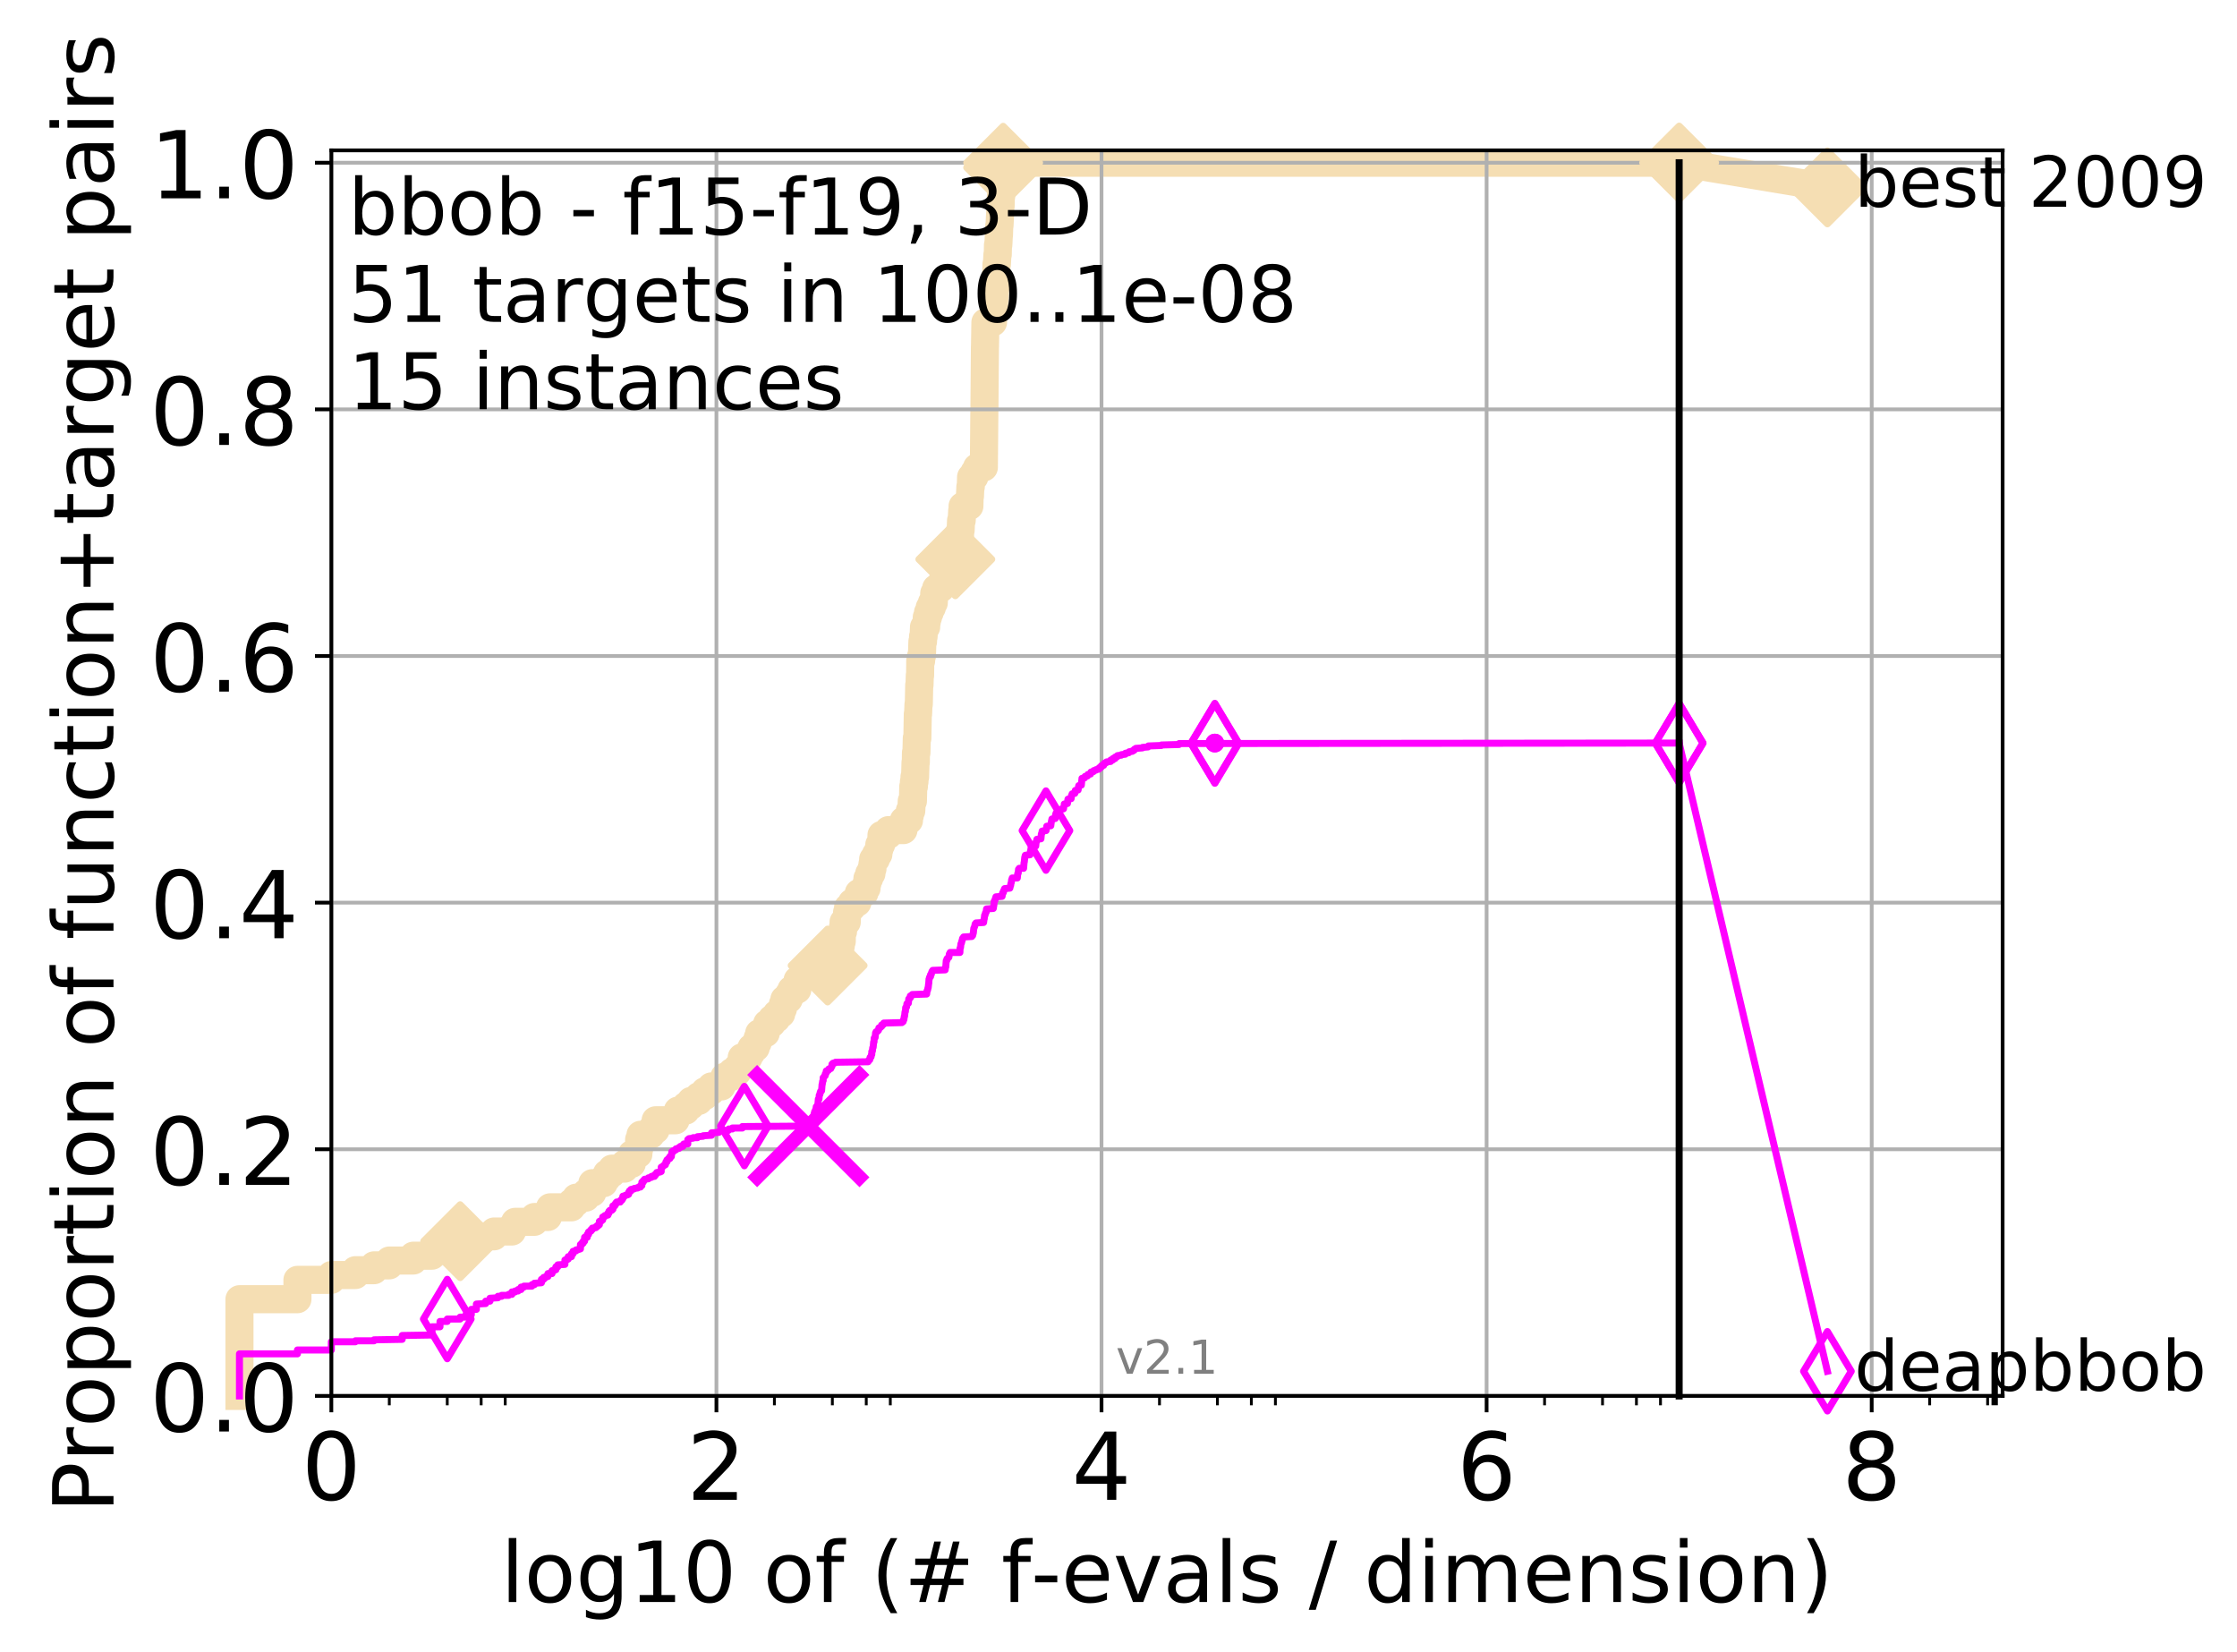 <?xml version="1.0" encoding="utf-8" standalone="no"?>
<!DOCTYPE svg PUBLIC "-//W3C//DTD SVG 1.1//EN"
  "http://www.w3.org/Graphics/SVG/1.1/DTD/svg11.dtd">
<!-- Created with matplotlib (http://matplotlib.org/) -->
<svg height="353pt" version="1.1" viewBox="0 0 478 353" width="478pt" xmlns="http://www.w3.org/2000/svg" xmlns:xlink="http://www.w3.org/1999/xlink">
 <defs>
  <style type="text/css">
*{stroke-linecap:butt;stroke-linejoin:round;}
  </style>
 </defs>
 <g id="figure_1">
  <g id="patch_1">
   <path d="M 0 353.222 
L 478.829 353.222 
L 478.829 0 
L 0 0 
z
" style="fill:#ffffff;"/>
  </g>
  <g id="axes_1">
   <g id="patch_2">
    <path d="M 70.8 298.245 
L 427.92 298.245 
L 427.92 32.133 
L 70.8 32.133 
z
" style="fill:#ffffff;"/>
   </g>
   <g id="line2d_1">
    <path d="M 51.17 298.245 
L 51.17 277.58 
L 63.555 277.58 
L 63.555 273.448 
L 70.8 273.448 
L 70.8 272.414 
L 75.94 272.414 
L 75.94 271.381 
L 79.927 271.381 
L 79.927 270.348 
L 83.185 270.348 
L 83.185 269.315 
L 88.326 269.315 
L 88.326 268.281 
L 92.313 268.281 
L 92.313 267.248 
L 95.57 267.248 
L 95.57 266.215 
L 97.001 266.215 
L 97.001 265.182 
L 98.325 265.182 
L 98.325 264.148 
L 105.57 264.148 
L 105.57 263.115 
L 109.386 263.115 
L 109.386 262.082 
L 110.06 262.082 
L 110.06 261.049 
L 114.179 261.049 
L 114.179 260.015 
L 117.083 260.015 
L 117.083 258.982 
L 117.524 258.982 
L 117.524 257.949 
L 122.112 257.949 
L 122.112 256.916 
L 123.095 256.916 
L 123.095 255.882 
L 125.2 255.882 
L 125.2 254.849 
L 126.565 254.849 
L 126.565 252.783 
L 129.016 252.783 
L 129.016 251.749 
L 129.69 251.749 
L 129.69 250.716 
L 130.761 250.716 
L 130.761 249.683 
L 133.456 249.683 
L 133.456 248.65 
L 134.995 248.65 
L 134.995 246.583 
L 136.413 246.583 
L 136.413 245.55 
L 136.564 245.55 
L 136.564 243.483 
L 136.862 243.483 
L 136.862 242.45 
L 139.081 242.45 
L 139.081 241.417 
L 140.095 241.417 
L 140.095 239.35 
L 144.351 239.35 
L 144.351 238.317 
L 144.83 238.317 
L 144.83 237.284 
L 146.542 237.284 
L 146.542 236.251 
L 147.625 236.251 
L 147.625 235.217 
L 149.321 235.217 
L 149.321 234.184 
L 150.597 234.184 
L 150.597 233.151 
L 151.98 233.151 
L 151.98 232.118 
L 154.183 232.118 
L 154.183 231.085 
L 154.789 231.085 
L 154.789 230.051 
L 156.393 230.051 
L 156.393 229.018 
L 157.589 229.018 
L 157.589 227.985 
L 158.315 227.985 
L 158.315 226.952 
L 158.492 226.952 
L 158.492 225.918 
L 159.97 225.918 
L 159.97 224.885 
L 160.567 224.885 
L 160.567 223.852 
L 161.484 223.852 
L 161.484 222.819 
L 161.889 222.819 
L 161.889 221.785 
L 162.213 221.785 
L 162.213 220.752 
L 163.621 220.752 
L 163.621 219.719 
L 163.916 219.719 
L 163.916 218.686 
L 164.927 218.686 
L 164.927 217.652 
L 165.941 217.652 
L 165.941 216.619 
L 166.929 216.619 
L 166.929 215.586 
L 167.282 215.586 
L 167.282 214.553 
L 167.602 214.553 
L 167.602 213.519 
L 168.529 213.519 
L 168.529 212.486 
L 169.097 212.486 
L 169.097 211.453 
L 170.364 211.453 
L 170.432 209.386 
L 171.334 209.386 
L 171.334 208.353 
L 173.398 208.353 
L 173.398 207.32 
L 175.161 207.32 
L 175.161 206.287 
L 176.845 206.287 
L 176.845 205.253 
L 178.297 205.253 
L 178.297 204.22 
L 179.023 204.22 
L 179.023 203.187 
L 179.135 203.187 
L 179.135 202.154 
L 179.654 202.154 
L 179.654 201.12 
L 179.868 201.12 
L 179.894 199.054 
L 180.132 199.054 
L 180.132 198.021 
L 180.25 198.021 
L 180.25 196.987 
L 180.939 196.987 
L 181.002 194.921 
L 181.213 194.921 
L 181.213 193.888 
L 182.021 193.888 
L 182.021 192.854 
L 183.196 192.854 
L 183.196 191.821 
L 183.503 191.821 
L 183.503 190.788 
L 184.71 190.788 
L 184.71 189.755 
L 185.17 189.755 
L 185.17 188.722 
L 185.348 188.722 
L 185.348 187.688 
L 185.725 187.688 
L 185.725 186.655 
L 186.208 186.655 
L 186.208 185.622 
L 186.43 185.622 
L 186.43 184.589 
L 186.577 184.589 
L 186.577 183.555 
L 187.17 183.555 
L 187.17 182.522 
L 187.693 182.522 
L 187.693 181.489 
L 187.889 181.489 
L 187.889 180.456 
L 188.284 180.456 
L 188.359 178.389 
L 189.842 178.389 
L 189.842 177.356 
L 193.047 177.356 
L 193.104 175.289 
L 194.229 175.289 
L 194.229 174.256 
L 194.406 174.256 
L 194.406 173.223 
L 194.722 173.223 
L 194.82 171.156 
L 195.072 171.156 
L 195.146 168.057 
L 195.281 168.057 
L 195.281 167.023 
L 195.404 167.023 
L 195.404 165.99 
L 195.537 165.99 
L 195.626 162.89 
L 195.692 162.89 
L 195.719 160.824 
L 195.823 160.824 
L 195.899 157.724 
L 196.018 157.724 
L 196.115 152.558 
L 196.179 152.558 
L 196.259 150.491 
L 196.328 150.491 
L 196.418 146.359 
L 196.481 146.359 
L 196.544 144.292 
L 196.606 144.292 
L 196.638 141.192 
L 196.824 141.192 
L 196.824 140.159 
L 196.993 140.159 
L 197.1 137.059 
L 197.231 137.059 
L 197.231 136.026 
L 197.352 136.026 
L 197.437 133.96 
L 197.908 133.96 
L 197.908 132.926 
L 198.029 132.926 
L 198.029 131.893 
L 198.292 131.893 
L 198.292 130.86 
L 198.653 130.86 
L 198.653 129.827 
L 199.112 129.827 
L 199.112 128.793 
L 199.533 128.793 
L 199.631 126.727 
L 200.027 126.727 
L 200.027 125.694 
L 201.06 125.694 
L 201.06 124.66 
L 202.394 124.66 
L 202.394 123.627 
L 203.706 123.627 
L 203.706 122.594 
L 203.863 122.594 
L 203.863 121.561 
L 204.029 121.561 
L 204.132 119.494 
L 204.163 119.494 
L 204.163 118.461 
L 204.38 118.461 
L 204.38 117.428 
L 204.691 117.428 
L 204.691 116.394 
L 204.833 116.394 
L 204.833 115.361 
L 204.994 115.361 
L 204.994 114.328 
L 205.147 114.328 
L 205.147 113.295 
L 205.269 113.295 
L 205.355 111.228 
L 205.496 111.228 
L 205.597 109.162 
L 205.685 109.162 
L 205.685 108.128 
L 207.139 108.128 
L 207.188 106.062 
L 207.257 106.062 
L 207.349 103.995 
L 207.443 103.995 
L 207.497 101.929 
L 208.2 101.929 
L 208.2 100.896 
L 208.755 100.896 
L 208.755 99.863 
L 210.23 99.863 
L 210.339 87.464 
L 210.351 87.464 
L 210.46 74.031 
L 210.472 74.031 
L 210.558 68.865 
L 212.187 68.865 
L 212.289 66.799 
L 212.373 66.799 
L 212.481 63.699 
L 212.545 63.699 
L 212.63 61.632 
L 212.688 61.632 
L 212.797 58.533 
L 212.875 58.533 
L 212.925 56.466 
L 213.021 56.466 
L 213.125 54.4 
L 213.204 54.4 
L 213.245 52.333 
L 213.325 52.333 
L 213.431 50.267 
L 213.461 50.267 
L 213.522 48.2 
L 213.577 48.2 
L 213.679 46.134 
L 213.691 46.134 
L 213.761 44.067 
L 213.811 44.067 
L 213.861 42.001 
L 213.928 42.001 
L 214.031 38.901 
L 214.111 38.901 
L 214.216 36.835 
L 214.257 36.835 
L 214.352 34.768 
L 358.8 34.768 
L 358.8 34.768 
" style="fill:none;stroke:#f5deb3;stroke-linecap:square;stroke-width:6;"/>
   </g>
   <g id="line2d_2"/>
   <g id="line2d_3">
    <path d="M 358.8 34.768 
L 390.48 40.038 
" style="fill:none;stroke:#f5deb3;stroke-linecap:square;stroke-width:6;"/>
    <defs>
     <path d="M -0 7.778 
L 7.778 0 
L 0 -7.778 
L -7.778 -0 
z
" id="mbf06a5e543" style="stroke:#f5deb3;stroke-linejoin:miter;stroke-width:1.5;"/>
    </defs>
    <g>
     <use style="fill:#f5deb3;stroke:#f5deb3;stroke-linejoin:miter;stroke-width:1.5;" x="358.8" xlink:href="#mbf06a5e543" y="34.768"/>
     <use style="fill:#f5deb3;stroke:#f5deb3;stroke-linejoin:miter;stroke-width:1.5;" x="390.48" xlink:href="#mbf06a5e543" y="40.038"/>
    </g>
   </g>
   <g id="matplotlib.axis_1">
    <g id="xtick_1">
     <g id="line2d_4">
      <path clip-path="url(#p1b7bbd18d3)" d="M 70.8 298.245 
L 70.8 32.133 
" style="fill:none;stroke:#b0b0b0;stroke-linecap:square;stroke-width:0.8;"/>
     </g>
     <g id="line2d_5">
      <defs>
       <path d="M 0 0 
L 0 3.5 
" id="m2f481909c4" style="stroke:#000000;stroke-width:0.8;"/>
      </defs>
      <g>
       <use style="stroke:#000000;stroke-width:0.8;" x="70.8" xlink:href="#m2f481909c4" y="298.245"/>
      </g>
     </g>
     <g id="text_1">
      <!-- 0 -->
      <defs>
       <path d="M 31.781 66.406 
Q 24.172 66.406 20.328 58.906 
Q 16.5 51.422 16.5 36.375 
Q 16.5 21.391 20.328 13.891 
Q 24.172 6.391 31.781 6.391 
Q 39.453 6.391 43.281 13.891 
Q 47.125 21.391 47.125 36.375 
Q 47.125 51.422 43.281 58.906 
Q 39.453 66.406 31.781 66.406 
M 31.781 74.219 
Q 44.047 74.219 50.516 64.516 
Q 56.984 54.828 56.984 36.375 
Q 56.984 17.969 50.516 8.266 
Q 44.047 -1.422 31.781 -1.422 
Q 19.531 -1.422 13.062 8.266 
Q 6.594 17.969 6.594 36.375 
Q 6.594 54.828 13.062 64.516 
Q 19.531 74.219 31.781 74.219 
" id="DejaVuSans-30"/>
      </defs>
      <g transform="translate(64.438 320.442)scale(0.2 -0.2)">
       <use xlink:href="#DejaVuSans-30"/>
      </g>
     </g>
    </g>
    <g id="xtick_2">
     <g id="line2d_6">
      <path clip-path="url(#p1b7bbd18d3)" d="M 153.086 298.245 
L 153.086 32.133 
" style="fill:none;stroke:#b0b0b0;stroke-linecap:square;stroke-width:0.8;"/>
     </g>
     <g id="line2d_7">
      <g>
       <use style="stroke:#000000;stroke-width:0.8;" x="153.086" xlink:href="#m2f481909c4" y="298.245"/>
      </g>
     </g>
     <g id="text_2">
      <!-- 2 -->
      <defs>
       <path d="M 19.188 8.297 
L 53.609 8.297 
L 53.609 0 
L 7.328 0 
L 7.328 8.297 
Q 12.938 14.109 22.625 23.891 
Q 32.328 33.688 34.812 36.531 
Q 39.547 41.844 41.422 45.531 
Q 43.312 49.219 43.312 52.781 
Q 43.312 58.594 39.234 62.25 
Q 35.156 65.922 28.609 65.922 
Q 23.969 65.922 18.812 64.312 
Q 13.672 62.703 7.812 59.422 
L 7.812 69.391 
Q 13.766 71.781 18.938 73 
Q 24.125 74.219 28.422 74.219 
Q 39.75 74.219 46.484 68.547 
Q 53.219 62.891 53.219 53.422 
Q 53.219 48.922 51.531 44.891 
Q 49.859 40.875 45.406 35.406 
Q 44.188 33.984 37.641 27.219 
Q 31.109 20.453 19.188 8.297 
" id="DejaVuSans-32"/>
      </defs>
      <g transform="translate(146.723 320.442)scale(0.2 -0.2)">
       <use xlink:href="#DejaVuSans-32"/>
      </g>
     </g>
    </g>
    <g id="xtick_3">
     <g id="line2d_8">
      <path clip-path="url(#p1b7bbd18d3)" d="M 235.371 298.245 
L 235.371 32.133 
" style="fill:none;stroke:#b0b0b0;stroke-linecap:square;stroke-width:0.8;"/>
     </g>
     <g id="line2d_9">
      <g>
       <use style="stroke:#000000;stroke-width:0.8;" x="235.371" xlink:href="#m2f481909c4" y="298.245"/>
      </g>
     </g>
     <g id="text_3">
      <!-- 4 -->
      <defs>
       <path d="M 37.797 64.312 
L 12.891 25.391 
L 37.797 25.391 
z
M 35.203 72.906 
L 47.609 72.906 
L 47.609 25.391 
L 58.016 25.391 
L 58.016 17.188 
L 47.609 17.188 
L 47.609 0 
L 37.797 0 
L 37.797 17.188 
L 4.891 17.188 
L 4.891 26.703 
z
" id="DejaVuSans-34"/>
      </defs>
      <g transform="translate(229.009 320.442)scale(0.2 -0.2)">
       <use xlink:href="#DejaVuSans-34"/>
      </g>
     </g>
    </g>
    <g id="xtick_4">
     <g id="line2d_10">
      <path clip-path="url(#p1b7bbd18d3)" d="M 317.657 298.245 
L 317.657 32.133 
" style="fill:none;stroke:#b0b0b0;stroke-linecap:square;stroke-width:0.8;"/>
     </g>
     <g id="line2d_11">
      <g>
       <use style="stroke:#000000;stroke-width:0.8;" x="317.657" xlink:href="#m2f481909c4" y="298.245"/>
      </g>
     </g>
     <g id="text_4">
      <!-- 6 -->
      <defs>
       <path d="M 33.016 40.375 
Q 26.375 40.375 22.484 35.828 
Q 18.609 31.297 18.609 23.391 
Q 18.609 15.531 22.484 10.953 
Q 26.375 6.391 33.016 6.391 
Q 39.656 6.391 43.531 10.953 
Q 47.406 15.531 47.406 23.391 
Q 47.406 31.297 43.531 35.828 
Q 39.656 40.375 33.016 40.375 
M 52.594 71.297 
L 52.594 62.312 
Q 48.875 64.062 45.094 64.984 
Q 41.312 65.922 37.594 65.922 
Q 27.828 65.922 22.672 59.328 
Q 17.531 52.734 16.797 39.406 
Q 19.672 43.656 24.016 45.922 
Q 28.375 48.188 33.594 48.188 
Q 44.578 48.188 50.953 41.516 
Q 57.328 34.859 57.328 23.391 
Q 57.328 12.156 50.688 5.359 
Q 44.047 -1.422 33.016 -1.422 
Q 20.359 -1.422 13.672 8.266 
Q 6.984 17.969 6.984 36.375 
Q 6.984 53.656 15.188 63.938 
Q 23.391 74.219 37.203 74.219 
Q 40.922 74.219 44.703 73.484 
Q 48.484 72.75 52.594 71.297 
" id="DejaVuSans-36"/>
      </defs>
      <g transform="translate(311.295 320.442)scale(0.2 -0.2)">
       <use xlink:href="#DejaVuSans-36"/>
      </g>
     </g>
    </g>
    <g id="xtick_5">
     <g id="line2d_12">
      <path clip-path="url(#p1b7bbd18d3)" d="M 399.943 298.245 
L 399.943 32.133 
" style="fill:none;stroke:#b0b0b0;stroke-linecap:square;stroke-width:0.8;"/>
     </g>
     <g id="line2d_13">
      <g>
       <use style="stroke:#000000;stroke-width:0.8;" x="399.943" xlink:href="#m2f481909c4" y="298.245"/>
      </g>
     </g>
     <g id="text_5">
      <!-- 8 -->
      <defs>
       <path d="M 31.781 34.625 
Q 24.75 34.625 20.719 30.859 
Q 16.703 27.094 16.703 20.516 
Q 16.703 13.922 20.719 10.156 
Q 24.75 6.391 31.781 6.391 
Q 38.812 6.391 42.859 10.172 
Q 46.922 13.969 46.922 20.516 
Q 46.922 27.094 42.891 30.859 
Q 38.875 34.625 31.781 34.625 
M 21.922 38.812 
Q 15.578 40.375 12.031 44.719 
Q 8.5 49.078 8.5 55.328 
Q 8.5 64.062 14.719 69.141 
Q 20.953 74.219 31.781 74.219 
Q 42.672 74.219 48.875 69.141 
Q 55.078 64.062 55.078 55.328 
Q 55.078 49.078 51.531 44.719 
Q 48 40.375 41.703 38.812 
Q 48.828 37.156 52.797 32.312 
Q 56.781 27.484 56.781 20.516 
Q 56.781 9.906 50.312 4.234 
Q 43.844 -1.422 31.781 -1.422 
Q 19.734 -1.422 13.25 4.234 
Q 6.781 9.906 6.781 20.516 
Q 6.781 27.484 10.781 32.312 
Q 14.797 37.156 21.922 38.812 
M 18.312 54.391 
Q 18.312 48.734 21.844 45.562 
Q 25.391 42.391 31.781 42.391 
Q 38.141 42.391 41.719 45.562 
Q 45.312 48.734 45.312 54.391 
Q 45.312 60.062 41.719 63.234 
Q 38.141 66.406 31.781 66.406 
Q 25.391 66.406 21.844 63.234 
Q 18.312 60.062 18.312 54.391 
" id="DejaVuSans-38"/>
      </defs>
      <g transform="translate(393.58 320.442)scale(0.2 -0.2)">
       <use xlink:href="#DejaVuSans-38"/>
      </g>
     </g>
    </g>
    <g id="xtick_6">
     <g id="line2d_14">
      <defs>
       <path d="M 0 0 
L 0 2 
" id="m0e2ec57112" style="stroke:#000000;stroke-width:0.6;"/>
      </defs>
      <g>
       <use style="stroke:#000000;stroke-width:0.6;" x="83.185" xlink:href="#m0e2ec57112" y="298.245"/>
      </g>
     </g>
    </g>
    <g id="xtick_7">
     <g id="line2d_15">
      <g>
       <use style="stroke:#000000;stroke-width:0.6;" x="95.57" xlink:href="#m0e2ec57112" y="298.245"/>
      </g>
     </g>
    </g>
    <g id="xtick_8">
     <g id="line2d_16">
      <g>
       <use style="stroke:#000000;stroke-width:0.6;" x="102.815" xlink:href="#m0e2ec57112" y="298.245"/>
      </g>
     </g>
    </g>
    <g id="xtick_9">
     <g id="line2d_17">
      <g>
       <use style="stroke:#000000;stroke-width:0.6;" x="107.956" xlink:href="#m0e2ec57112" y="298.245"/>
      </g>
     </g>
    </g>
    <g id="xtick_10">
     <g id="line2d_18">
      <g>
       <use style="stroke:#000000;stroke-width:0.6;" x="165.471" xlink:href="#m0e2ec57112" y="298.245"/>
      </g>
     </g>
    </g>
    <g id="xtick_11">
     <g id="line2d_19">
      <g>
       <use style="stroke:#000000;stroke-width:0.6;" x="177.856" xlink:href="#m0e2ec57112" y="298.245"/>
      </g>
     </g>
    </g>
    <g id="xtick_12">
     <g id="line2d_20">
      <g>
       <use style="stroke:#000000;stroke-width:0.6;" x="185.101" xlink:href="#m0e2ec57112" y="298.245"/>
      </g>
     </g>
    </g>
    <g id="xtick_13">
     <g id="line2d_21">
      <g>
       <use style="stroke:#000000;stroke-width:0.6;" x="190.241" xlink:href="#m0e2ec57112" y="298.245"/>
      </g>
     </g>
    </g>
    <g id="xtick_14">
     <g id="line2d_22">
      <g>
       <use style="stroke:#000000;stroke-width:0.6;" x="247.757" xlink:href="#m0e2ec57112" y="298.245"/>
      </g>
     </g>
    </g>
    <g id="xtick_15">
     <g id="line2d_23">
      <g>
       <use style="stroke:#000000;stroke-width:0.6;" x="260.142" xlink:href="#m0e2ec57112" y="298.245"/>
      </g>
     </g>
    </g>
    <g id="xtick_16">
     <g id="line2d_24">
      <g>
       <use style="stroke:#000000;stroke-width:0.6;" x="267.387" xlink:href="#m0e2ec57112" y="298.245"/>
      </g>
     </g>
    </g>
    <g id="xtick_17">
     <g id="line2d_25">
      <g>
       <use style="stroke:#000000;stroke-width:0.6;" x="272.527" xlink:href="#m0e2ec57112" y="298.245"/>
      </g>
     </g>
    </g>
    <g id="xtick_18">
     <g id="line2d_26">
      <g>
       <use style="stroke:#000000;stroke-width:0.6;" x="330.042" xlink:href="#m0e2ec57112" y="298.245"/>
      </g>
     </g>
    </g>
    <g id="xtick_19">
     <g id="line2d_27">
      <g>
       <use style="stroke:#000000;stroke-width:0.6;" x="342.428" xlink:href="#m0e2ec57112" y="298.245"/>
      </g>
     </g>
    </g>
    <g id="xtick_20">
     <g id="line2d_28">
      <g>
       <use style="stroke:#000000;stroke-width:0.6;" x="349.673" xlink:href="#m0e2ec57112" y="298.245"/>
      </g>
     </g>
    </g>
    <g id="xtick_21">
     <g id="line2d_29">
      <g>
       <use style="stroke:#000000;stroke-width:0.6;" x="354.813" xlink:href="#m0e2ec57112" y="298.245"/>
      </g>
     </g>
    </g>
    <g id="xtick_22">
     <g id="line2d_30">
      <g>
       <use style="stroke:#000000;stroke-width:0.6;" x="412.328" xlink:href="#m0e2ec57112" y="298.245"/>
      </g>
     </g>
    </g>
    <g id="xtick_23">
     <g id="line2d_31">
      <g>
       <use style="stroke:#000000;stroke-width:0.6;" x="424.713" xlink:href="#m0e2ec57112" y="298.245"/>
      </g>
     </g>
    </g>
    <g id="text_6">
     <!-- log10 of (# f-evals / dimension) -->
     <defs>
      <path d="M 9.422 75.984 
L 18.406 75.984 
L 18.406 0 
L 9.422 0 
z
" id="DejaVuSans-6c"/>
      <path d="M 30.609 48.391 
Q 23.391 48.391 19.188 42.75 
Q 14.984 37.109 14.984 27.297 
Q 14.984 17.484 19.156 11.844 
Q 23.344 6.203 30.609 6.203 
Q 37.797 6.203 41.984 11.859 
Q 46.188 17.531 46.188 27.297 
Q 46.188 37.016 41.984 42.703 
Q 37.797 48.391 30.609 48.391 
M 30.609 56 
Q 42.328 56 49.016 48.375 
Q 55.719 40.766 55.719 27.297 
Q 55.719 13.875 49.016 6.219 
Q 42.328 -1.422 30.609 -1.422 
Q 18.844 -1.422 12.172 6.219 
Q 5.516 13.875 5.516 27.297 
Q 5.516 40.766 12.172 48.375 
Q 18.844 56 30.609 56 
" id="DejaVuSans-6f"/>
      <path d="M 45.406 27.984 
Q 45.406 37.75 41.375 43.109 
Q 37.359 48.484 30.078 48.484 
Q 22.859 48.484 18.828 43.109 
Q 14.797 37.75 14.797 27.984 
Q 14.797 18.266 18.828 12.891 
Q 22.859 7.516 30.078 7.516 
Q 37.359 7.516 41.375 12.891 
Q 45.406 18.266 45.406 27.984 
M 54.391 6.781 
Q 54.391 -7.172 48.188 -13.984 
Q 42 -20.797 29.203 -20.797 
Q 24.469 -20.797 20.266 -20.094 
Q 16.062 -19.391 12.109 -17.922 
L 12.109 -9.188 
Q 16.062 -11.328 19.922 -12.344 
Q 23.781 -13.375 27.781 -13.375 
Q 36.625 -13.375 41.016 -8.766 
Q 45.406 -4.156 45.406 5.172 
L 45.406 9.625 
Q 42.625 4.781 38.281 2.391 
Q 33.938 0 27.875 0 
Q 17.828 0 11.672 7.656 
Q 5.516 15.328 5.516 27.984 
Q 5.516 40.672 11.672 48.328 
Q 17.828 56 27.875 56 
Q 33.938 56 38.281 53.609 
Q 42.625 51.219 45.406 46.391 
L 45.406 54.688 
L 54.391 54.688 
z
" id="DejaVuSans-67"/>
      <path d="M 12.406 8.297 
L 28.516 8.297 
L 28.516 63.922 
L 10.984 60.406 
L 10.984 69.391 
L 28.422 72.906 
L 38.281 72.906 
L 38.281 8.297 
L 54.391 8.297 
L 54.391 0 
L 12.406 0 
z
" id="DejaVuSans-31"/>
      <path id="DejaVuSans-20"/>
      <path d="M 37.109 75.984 
L 37.109 68.5 
L 28.516 68.5 
Q 23.688 68.5 21.797 66.547 
Q 19.922 64.594 19.922 59.516 
L 19.922 54.688 
L 34.719 54.688 
L 34.719 47.703 
L 19.922 47.703 
L 19.922 0 
L 10.891 0 
L 10.891 47.703 
L 2.297 47.703 
L 2.297 54.688 
L 10.891 54.688 
L 10.891 58.5 
Q 10.891 67.625 15.141 71.797 
Q 19.391 75.984 28.609 75.984 
z
" id="DejaVuSans-66"/>
      <path d="M 31 75.875 
Q 24.469 64.656 21.281 53.656 
Q 18.109 42.672 18.109 31.391 
Q 18.109 20.125 21.312 9.062 
Q 24.516 -2 31 -13.188 
L 23.188 -13.188 
Q 15.875 -1.703 12.234 9.375 
Q 8.594 20.453 8.594 31.391 
Q 8.594 42.281 12.203 53.312 
Q 15.828 64.359 23.188 75.875 
z
" id="DejaVuSans-28"/>
      <path d="M 51.125 44 
L 36.922 44 
L 32.812 27.688 
L 47.125 27.688 
z
M 43.797 71.781 
L 38.719 51.516 
L 52.984 51.516 
L 58.109 71.781 
L 65.922 71.781 
L 60.891 51.516 
L 76.125 51.516 
L 76.125 44 
L 58.984 44 
L 54.984 27.688 
L 70.516 27.688 
L 70.516 20.219 
L 53.078 20.219 
L 48 0 
L 40.188 0 
L 45.219 20.219 
L 30.906 20.219 
L 25.875 0 
L 18.016 0 
L 23.094 20.219 
L 7.719 20.219 
L 7.719 27.688 
L 24.906 27.688 
L 29 44 
L 13.281 44 
L 13.281 51.516 
L 30.906 51.516 
L 35.891 71.781 
z
" id="DejaVuSans-23"/>
      <path d="M 4.891 31.391 
L 31.203 31.391 
L 31.203 23.391 
L 4.891 23.391 
z
" id="DejaVuSans-2d"/>
      <path d="M 56.203 29.594 
L 56.203 25.203 
L 14.891 25.203 
Q 15.484 15.922 20.484 11.062 
Q 25.484 6.203 34.422 6.203 
Q 39.594 6.203 44.453 7.469 
Q 49.312 8.734 54.109 11.281 
L 54.109 2.781 
Q 49.266 0.734 44.188 -0.344 
Q 39.109 -1.422 33.891 -1.422 
Q 20.797 -1.422 13.156 6.188 
Q 5.516 13.812 5.516 26.812 
Q 5.516 40.234 12.766 48.109 
Q 20.016 56 32.328 56 
Q 43.359 56 49.781 48.891 
Q 56.203 41.797 56.203 29.594 
M 47.219 32.234 
Q 47.125 39.594 43.094 43.984 
Q 39.062 48.391 32.422 48.391 
Q 24.906 48.391 20.391 44.141 
Q 15.875 39.891 15.188 32.172 
z
" id="DejaVuSans-65"/>
      <path d="M 2.984 54.688 
L 12.5 54.688 
L 29.594 8.797 
L 46.688 54.688 
L 56.203 54.688 
L 35.688 0 
L 23.484 0 
z
" id="DejaVuSans-76"/>
      <path d="M 34.281 27.484 
Q 23.391 27.484 19.188 25 
Q 14.984 22.516 14.984 16.5 
Q 14.984 11.719 18.141 8.906 
Q 21.297 6.109 26.703 6.109 
Q 34.188 6.109 38.703 11.406 
Q 43.219 16.703 43.219 25.484 
L 43.219 27.484 
z
M 52.203 31.203 
L 52.203 0 
L 43.219 0 
L 43.219 8.297 
Q 40.141 3.328 35.547 0.953 
Q 30.953 -1.422 24.312 -1.422 
Q 15.922 -1.422 10.953 3.297 
Q 6 8.016 6 15.922 
Q 6 25.141 12.172 29.828 
Q 18.359 34.516 30.609 34.516 
L 43.219 34.516 
L 43.219 35.406 
Q 43.219 41.609 39.141 45 
Q 35.062 48.391 27.688 48.391 
Q 23 48.391 18.547 47.266 
Q 14.109 46.141 10.016 43.891 
L 10.016 52.203 
Q 14.938 54.109 19.578 55.047 
Q 24.219 56 28.609 56 
Q 40.484 56 46.344 49.844 
Q 52.203 43.703 52.203 31.203 
" id="DejaVuSans-61"/>
      <path d="M 44.281 53.078 
L 44.281 44.578 
Q 40.484 46.531 36.375 47.5 
Q 32.281 48.484 27.875 48.484 
Q 21.188 48.484 17.844 46.438 
Q 14.5 44.391 14.5 40.281 
Q 14.5 37.156 16.891 35.375 
Q 19.281 33.594 26.516 31.984 
L 29.594 31.297 
Q 39.156 29.25 43.188 25.516 
Q 47.219 21.781 47.219 15.094 
Q 47.219 7.469 41.188 3.016 
Q 35.156 -1.422 24.609 -1.422 
Q 20.219 -1.422 15.453 -0.562 
Q 10.688 0.297 5.422 2 
L 5.422 11.281 
Q 10.406 8.688 15.234 7.391 
Q 20.062 6.109 24.812 6.109 
Q 31.156 6.109 34.562 8.281 
Q 37.984 10.453 37.984 14.406 
Q 37.984 18.062 35.516 20.016 
Q 33.062 21.969 24.703 23.781 
L 21.578 24.516 
Q 13.234 26.266 9.516 29.906 
Q 5.812 33.547 5.812 39.891 
Q 5.812 47.609 11.281 51.797 
Q 16.75 56 26.812 56 
Q 31.781 56 36.172 55.266 
Q 40.578 54.547 44.281 53.078 
" id="DejaVuSans-73"/>
      <path d="M 25.391 72.906 
L 33.688 72.906 
L 8.297 -9.281 
L 0 -9.281 
z
" id="DejaVuSans-2f"/>
      <path d="M 45.406 46.391 
L 45.406 75.984 
L 54.391 75.984 
L 54.391 0 
L 45.406 0 
L 45.406 8.203 
Q 42.578 3.328 38.25 0.953 
Q 33.938 -1.422 27.875 -1.422 
Q 17.969 -1.422 11.734 6.484 
Q 5.516 14.406 5.516 27.297 
Q 5.516 40.188 11.734 48.094 
Q 17.969 56 27.875 56 
Q 33.938 56 38.25 53.625 
Q 42.578 51.266 45.406 46.391 
M 14.797 27.297 
Q 14.797 17.391 18.875 11.75 
Q 22.953 6.109 30.078 6.109 
Q 37.203 6.109 41.297 11.75 
Q 45.406 17.391 45.406 27.297 
Q 45.406 37.203 41.297 42.844 
Q 37.203 48.484 30.078 48.484 
Q 22.953 48.484 18.875 42.844 
Q 14.797 37.203 14.797 27.297 
" id="DejaVuSans-64"/>
      <path d="M 9.422 54.688 
L 18.406 54.688 
L 18.406 0 
L 9.422 0 
z
M 9.422 75.984 
L 18.406 75.984 
L 18.406 64.594 
L 9.422 64.594 
z
" id="DejaVuSans-69"/>
      <path d="M 52 44.188 
Q 55.375 50.25 60.062 53.125 
Q 64.75 56 71.094 56 
Q 79.641 56 84.281 50.016 
Q 88.922 44.047 88.922 33.016 
L 88.922 0 
L 79.891 0 
L 79.891 32.719 
Q 79.891 40.578 77.094 44.375 
Q 74.312 48.188 68.609 48.188 
Q 61.625 48.188 57.562 43.547 
Q 53.516 38.922 53.516 30.906 
L 53.516 0 
L 44.484 0 
L 44.484 32.719 
Q 44.484 40.625 41.703 44.406 
Q 38.922 48.188 33.109 48.188 
Q 26.219 48.188 22.156 43.531 
Q 18.109 38.875 18.109 30.906 
L 18.109 0 
L 9.078 0 
L 9.078 54.688 
L 18.109 54.688 
L 18.109 46.188 
Q 21.188 51.219 25.484 53.609 
Q 29.781 56 35.688 56 
Q 41.656 56 45.828 52.969 
Q 50 49.953 52 44.188 
" id="DejaVuSans-6d"/>
      <path d="M 54.891 33.016 
L 54.891 0 
L 45.906 0 
L 45.906 32.719 
Q 45.906 40.484 42.875 44.328 
Q 39.844 48.188 33.797 48.188 
Q 26.516 48.188 22.312 43.547 
Q 18.109 38.922 18.109 30.906 
L 18.109 0 
L 9.078 0 
L 9.078 54.688 
L 18.109 54.688 
L 18.109 46.188 
Q 21.344 51.125 25.703 53.562 
Q 30.078 56 35.797 56 
Q 45.219 56 50.047 50.172 
Q 54.891 44.344 54.891 33.016 
" id="DejaVuSans-6e"/>
      <path d="M 8.016 75.875 
L 15.828 75.875 
Q 23.141 64.359 26.781 53.312 
Q 30.422 42.281 30.422 31.391 
Q 30.422 20.453 26.781 9.375 
Q 23.141 -1.703 15.828 -13.188 
L 8.016 -13.188 
Q 14.5 -2 17.703 9.062 
Q 20.906 20.125 20.906 31.391 
Q 20.906 42.672 17.703 53.656 
Q 14.5 64.656 8.016 75.875 
" id="DejaVuSans-29"/>
     </defs>
     <g transform="translate(107.015 342.279)scale(0.18 -0.18)">
      <use xlink:href="#DejaVuSans-6c"/>
      <use x="27.783" xlink:href="#DejaVuSans-6f"/>
      <use x="88.965" xlink:href="#DejaVuSans-67"/>
      <use x="152.441" xlink:href="#DejaVuSans-31"/>
      <use x="216.064" xlink:href="#DejaVuSans-30"/>
      <use x="279.688" xlink:href="#DejaVuSans-20"/>
      <use x="311.475" xlink:href="#DejaVuSans-6f"/>
      <use x="372.656" xlink:href="#DejaVuSans-66"/>
      <use x="407.861" xlink:href="#DejaVuSans-20"/>
      <use x="439.648" xlink:href="#DejaVuSans-28"/>
      <use x="478.662" xlink:href="#DejaVuSans-23"/>
      <use x="562.451" xlink:href="#DejaVuSans-20"/>
      <use x="594.238" xlink:href="#DejaVuSans-66"/>
      <use x="629.365" xlink:href="#DejaVuSans-2d"/>
      <use x="665.449" xlink:href="#DejaVuSans-65"/>
      <use x="726.973" xlink:href="#DejaVuSans-76"/>
      <use x="786.152" xlink:href="#DejaVuSans-61"/>
      <use x="847.432" xlink:href="#DejaVuSans-6c"/>
      <use x="875.215" xlink:href="#DejaVuSans-73"/>
      <use x="927.314" xlink:href="#DejaVuSans-20"/>
      <use x="959.102" xlink:href="#DejaVuSans-2f"/>
      <use x="992.793" xlink:href="#DejaVuSans-20"/>
      <use x="1024.58" xlink:href="#DejaVuSans-64"/>
      <use x="1088.057" xlink:href="#DejaVuSans-69"/>
      <use x="1115.84" xlink:href="#DejaVuSans-6d"/>
      <use x="1213.252" xlink:href="#DejaVuSans-65"/>
      <use x="1274.775" xlink:href="#DejaVuSans-6e"/>
      <use x="1338.154" xlink:href="#DejaVuSans-73"/>
      <use x="1390.254" xlink:href="#DejaVuSans-69"/>
      <use x="1418.037" xlink:href="#DejaVuSans-6f"/>
      <use x="1479.219" xlink:href="#DejaVuSans-6e"/>
      <use x="1542.598" xlink:href="#DejaVuSans-29"/>
     </g>
    </g>
   </g>
   <g id="matplotlib.axis_2">
    <g id="ytick_1">
     <g id="line2d_32">
      <path clip-path="url(#p1b7bbd18d3)" d="M 70.8 298.245 
L 427.92 298.245 
" style="fill:none;stroke:#b0b0b0;stroke-linecap:square;stroke-width:0.8;"/>
     </g>
     <g id="line2d_33">
      <defs>
       <path d="M 0 0 
L -3.5 0 
" id="m23c4680d19" style="stroke:#000000;stroke-width:0.8;"/>
      </defs>
      <g>
       <use style="stroke:#000000;stroke-width:0.8;" x="70.8" xlink:href="#m23c4680d19" y="298.245"/>
      </g>
     </g>
     <g id="text_7">
      <!-- 0.0 -->
      <defs>
       <path d="M 10.688 12.406 
L 21 12.406 
L 21 0 
L 10.688 0 
z
" id="DejaVuSans-2e"/>
      </defs>
      <g transform="translate(31.994 305.844)scale(0.2 -0.2)">
       <use xlink:href="#DejaVuSans-30"/>
       <use x="63.623" xlink:href="#DejaVuSans-2e"/>
       <use x="95.41" xlink:href="#DejaVuSans-30"/>
      </g>
     </g>
    </g>
    <g id="ytick_2">
     <g id="line2d_34">
      <path clip-path="url(#p1b7bbd18d3)" d="M 70.8 245.55 
L 427.92 245.55 
" style="fill:none;stroke:#b0b0b0;stroke-linecap:square;stroke-width:0.8;"/>
     </g>
     <g id="line2d_35">
      <g>
       <use style="stroke:#000000;stroke-width:0.8;" x="70.8" xlink:href="#m23c4680d19" y="245.55"/>
      </g>
     </g>
     <g id="text_8">
      <!-- 0.2 -->
      <g transform="translate(31.994 253.148)scale(0.2 -0.2)">
       <use xlink:href="#DejaVuSans-30"/>
       <use x="63.623" xlink:href="#DejaVuSans-2e"/>
       <use x="95.41" xlink:href="#DejaVuSans-32"/>
      </g>
     </g>
    </g>
    <g id="ytick_3">
     <g id="line2d_36">
      <path clip-path="url(#p1b7bbd18d3)" d="M 70.8 192.854 
L 427.92 192.854 
" style="fill:none;stroke:#b0b0b0;stroke-linecap:square;stroke-width:0.8;"/>
     </g>
     <g id="line2d_37">
      <g>
       <use style="stroke:#000000;stroke-width:0.8;" x="70.8" xlink:href="#m23c4680d19" y="192.854"/>
      </g>
     </g>
     <g id="text_9">
      <!-- 0.4 -->
      <g transform="translate(31.994 200.453)scale(0.2 -0.2)">
       <use xlink:href="#DejaVuSans-30"/>
       <use x="63.623" xlink:href="#DejaVuSans-2e"/>
       <use x="95.41" xlink:href="#DejaVuSans-34"/>
      </g>
     </g>
    </g>
    <g id="ytick_4">
     <g id="line2d_38">
      <path clip-path="url(#p1b7bbd18d3)" d="M 70.8 140.159 
L 427.92 140.159 
" style="fill:none;stroke:#b0b0b0;stroke-linecap:square;stroke-width:0.8;"/>
     </g>
     <g id="line2d_39">
      <g>
       <use style="stroke:#000000;stroke-width:0.8;" x="70.8" xlink:href="#m23c4680d19" y="140.159"/>
      </g>
     </g>
     <g id="text_10">
      <!-- 0.6 -->
      <g transform="translate(31.994 147.757)scale(0.2 -0.2)">
       <use xlink:href="#DejaVuSans-30"/>
       <use x="63.623" xlink:href="#DejaVuSans-2e"/>
       <use x="95.41" xlink:href="#DejaVuSans-36"/>
      </g>
     </g>
    </g>
    <g id="ytick_5">
     <g id="line2d_40">
      <path clip-path="url(#p1b7bbd18d3)" d="M 70.8 87.464 
L 427.92 87.464 
" style="fill:none;stroke:#b0b0b0;stroke-linecap:square;stroke-width:0.8;"/>
     </g>
     <g id="line2d_41">
      <g>
       <use style="stroke:#000000;stroke-width:0.8;" x="70.8" xlink:href="#m23c4680d19" y="87.464"/>
      </g>
     </g>
     <g id="text_11">
      <!-- 0.8 -->
      <g transform="translate(31.994 95.062)scale(0.2 -0.2)">
       <use xlink:href="#DejaVuSans-30"/>
       <use x="63.623" xlink:href="#DejaVuSans-2e"/>
       <use x="95.41" xlink:href="#DejaVuSans-38"/>
      </g>
     </g>
    </g>
    <g id="ytick_6">
     <g id="line2d_42">
      <path clip-path="url(#p1b7bbd18d3)" d="M 70.8 34.768 
L 427.92 34.768 
" style="fill:none;stroke:#b0b0b0;stroke-linecap:square;stroke-width:0.8;"/>
     </g>
     <g id="line2d_43">
      <g>
       <use style="stroke:#000000;stroke-width:0.8;" x="70.8" xlink:href="#m23c4680d19" y="34.768"/>
      </g>
     </g>
     <g id="text_12">
      <!-- 1.0 -->
      <g transform="translate(31.994 42.367)scale(0.2 -0.2)">
       <use xlink:href="#DejaVuSans-31"/>
       <use x="63.623" xlink:href="#DejaVuSans-2e"/>
       <use x="95.41" xlink:href="#DejaVuSans-30"/>
      </g>
     </g>
    </g>
    <g id="text_13">
     <!-- Proportion of function+target pairs -->
     <defs>
      <path d="M 19.672 64.797 
L 19.672 37.406 
L 32.078 37.406 
Q 38.969 37.406 42.719 40.969 
Q 46.484 44.531 46.484 51.125 
Q 46.484 57.672 42.719 61.234 
Q 38.969 64.797 32.078 64.797 
z
M 9.812 72.906 
L 32.078 72.906 
Q 44.344 72.906 50.609 67.359 
Q 56.891 61.812 56.891 51.125 
Q 56.891 40.328 50.609 34.812 
Q 44.344 29.297 32.078 29.297 
L 19.672 29.297 
L 19.672 0 
L 9.812 0 
z
" id="DejaVuSans-50"/>
      <path d="M 41.109 46.297 
Q 39.594 47.172 37.812 47.578 
Q 36.031 48 33.891 48 
Q 26.266 48 22.188 43.047 
Q 18.109 38.094 18.109 28.812 
L 18.109 0 
L 9.078 0 
L 9.078 54.688 
L 18.109 54.688 
L 18.109 46.188 
Q 20.953 51.172 25.484 53.578 
Q 30.031 56 36.531 56 
Q 37.453 56 38.578 55.875 
Q 39.703 55.766 41.062 55.516 
z
" id="DejaVuSans-72"/>
      <path d="M 18.109 8.203 
L 18.109 -20.797 
L 9.078 -20.797 
L 9.078 54.688 
L 18.109 54.688 
L 18.109 46.391 
Q 20.953 51.266 25.266 53.625 
Q 29.594 56 35.594 56 
Q 45.562 56 51.781 48.094 
Q 58.016 40.188 58.016 27.297 
Q 58.016 14.406 51.781 6.484 
Q 45.562 -1.422 35.594 -1.422 
Q 29.594 -1.422 25.266 0.953 
Q 20.953 3.328 18.109 8.203 
M 48.688 27.297 
Q 48.688 37.203 44.609 42.844 
Q 40.531 48.484 33.406 48.484 
Q 26.266 48.484 22.188 42.844 
Q 18.109 37.203 18.109 27.297 
Q 18.109 17.391 22.188 11.75 
Q 26.266 6.109 33.406 6.109 
Q 40.531 6.109 44.609 11.75 
Q 48.688 17.391 48.688 27.297 
" id="DejaVuSans-70"/>
      <path d="M 18.312 70.219 
L 18.312 54.688 
L 36.812 54.688 
L 36.812 47.703 
L 18.312 47.703 
L 18.312 18.016 
Q 18.312 11.328 20.141 9.422 
Q 21.969 7.516 27.594 7.516 
L 36.812 7.516 
L 36.812 0 
L 27.594 0 
Q 17.188 0 13.234 3.875 
Q 9.281 7.766 9.281 18.016 
L 9.281 47.703 
L 2.688 47.703 
L 2.688 54.688 
L 9.281 54.688 
L 9.281 70.219 
z
" id="DejaVuSans-74"/>
      <path d="M 8.5 21.578 
L 8.5 54.688 
L 17.484 54.688 
L 17.484 21.922 
Q 17.484 14.156 20.5 10.266 
Q 23.531 6.391 29.594 6.391 
Q 36.859 6.391 41.078 11.031 
Q 45.312 15.672 45.312 23.688 
L 45.312 54.688 
L 54.297 54.688 
L 54.297 0 
L 45.312 0 
L 45.312 8.406 
Q 42.047 3.422 37.719 1 
Q 33.406 -1.422 27.688 -1.422 
Q 18.266 -1.422 13.375 4.438 
Q 8.5 10.297 8.5 21.578 
M 31.109 56 
z
" id="DejaVuSans-75"/>
      <path d="M 48.781 52.594 
L 48.781 44.188 
Q 44.969 46.297 41.141 47.344 
Q 37.312 48.391 33.406 48.391 
Q 24.656 48.391 19.812 42.844 
Q 14.984 37.312 14.984 27.297 
Q 14.984 17.281 19.812 11.734 
Q 24.656 6.203 33.406 6.203 
Q 37.312 6.203 41.141 7.25 
Q 44.969 8.297 48.781 10.406 
L 48.781 2.094 
Q 45.016 0.344 40.984 -0.531 
Q 36.969 -1.422 32.422 -1.422 
Q 20.062 -1.422 12.781 6.344 
Q 5.516 14.109 5.516 27.297 
Q 5.516 40.672 12.859 48.328 
Q 20.219 56 33.016 56 
Q 37.156 56 41.109 55.141 
Q 45.062 54.297 48.781 52.594 
" id="DejaVuSans-63"/>
      <path d="M 46 62.703 
L 46 35.5 
L 73.188 35.5 
L 73.188 27.203 
L 46 27.203 
L 46 0 
L 37.797 0 
L 37.797 27.203 
L 10.594 27.203 
L 10.594 35.5 
L 37.797 35.5 
L 37.797 62.703 
z
" id="DejaVuSans-2b"/>
     </defs>
     <g transform="translate(24.25 323.179)rotate(-90)scale(0.18 -0.18)">
      <use xlink:href="#DejaVuSans-50"/>
      <use x="60.287" xlink:href="#DejaVuSans-72"/>
      <use x="101.369" xlink:href="#DejaVuSans-6f"/>
      <use x="162.551" xlink:href="#DejaVuSans-70"/>
      <use x="226.027" xlink:href="#DejaVuSans-6f"/>
      <use x="287.209" xlink:href="#DejaVuSans-72"/>
      <use x="328.322" xlink:href="#DejaVuSans-74"/>
      <use x="367.531" xlink:href="#DejaVuSans-69"/>
      <use x="395.314" xlink:href="#DejaVuSans-6f"/>
      <use x="456.496" xlink:href="#DejaVuSans-6e"/>
      <use x="519.875" xlink:href="#DejaVuSans-20"/>
      <use x="551.662" xlink:href="#DejaVuSans-6f"/>
      <use x="612.844" xlink:href="#DejaVuSans-66"/>
      <use x="648.049" xlink:href="#DejaVuSans-20"/>
      <use x="679.836" xlink:href="#DejaVuSans-66"/>
      <use x="715.041" xlink:href="#DejaVuSans-75"/>
      <use x="778.42" xlink:href="#DejaVuSans-6e"/>
      <use x="841.799" xlink:href="#DejaVuSans-63"/>
      <use x="896.779" xlink:href="#DejaVuSans-74"/>
      <use x="935.988" xlink:href="#DejaVuSans-69"/>
      <use x="963.771" xlink:href="#DejaVuSans-6f"/>
      <use x="1024.953" xlink:href="#DejaVuSans-6e"/>
      <use x="1088.332" xlink:href="#DejaVuSans-2b"/>
      <use x="1172.121" xlink:href="#DejaVuSans-74"/>
      <use x="1211.33" xlink:href="#DejaVuSans-61"/>
      <use x="1272.609" xlink:href="#DejaVuSans-72"/>
      <use x="1313.707" xlink:href="#DejaVuSans-67"/>
      <use x="1377.184" xlink:href="#DejaVuSans-65"/>
      <use x="1438.707" xlink:href="#DejaVuSans-74"/>
      <use x="1477.916" xlink:href="#DejaVuSans-20"/>
      <use x="1509.703" xlink:href="#DejaVuSans-70"/>
      <use x="1573.18" xlink:href="#DejaVuSans-61"/>
      <use x="1634.459" xlink:href="#DejaVuSans-69"/>
      <use x="1662.242" xlink:href="#DejaVuSans-72"/>
      <use x="1703.355" xlink:href="#DejaVuSans-73"/>
     </g>
    </g>
   </g>
   <g id="line2d_44">
    <defs>
     <path d="M 0 1.5 
C 0.398 1.5 0.779 1.342 1.061 1.061 
C 1.342 0.779 1.5 0.398 1.5 0 
C 1.5 -0.398 1.342 -0.779 1.061 -1.061 
C 0.779 -1.342 0.398 -1.5 0 -1.5 
C -0.398 -1.5 -0.779 -1.342 -1.061 -1.061 
C -1.342 -0.779 -1.5 -0.398 -1.5 0 
C -1.5 0.398 -1.342 0.779 -1.061 1.061 
C -0.779 1.342 -0.398 1.5 0 1.5 
z
" id="md4b9b8be78" style="stroke:#f5deb3;"/>
    </defs>
    <g>
     <use style="fill:#f5deb3;stroke:#f5deb3;" x="214.352" xlink:href="#md4b9b8be78" y="34.768"/>
     <use style="fill:#f5deb3;stroke:#f5deb3;" x="214.352" xlink:href="#md4b9b8be78" y="34.768"/>
    </g>
   </g>
   <g id="line2d_45">
    <g>
     <use style="fill:#f5deb3;stroke:#f5deb3;stroke-linejoin:miter;stroke-width:1.5;" x="98.325" xlink:href="#mbf06a5e543" y="265.182"/>
     <use style="fill:#f5deb3;stroke:#f5deb3;stroke-linejoin:miter;stroke-width:1.5;" x="176.845" xlink:href="#mbf06a5e543" y="206.287"/>
     <use style="fill:#f5deb3;stroke:#f5deb3;stroke-linejoin:miter;stroke-width:1.5;" x="204.132" xlink:href="#mbf06a5e543" y="119.494"/>
     <use style="fill:#f5deb3;stroke:#f5deb3;stroke-linejoin:miter;stroke-width:1.5;" x="214.352" xlink:href="#mbf06a5e543" y="35.801"/>
     <use style="fill:#f5deb3;stroke:#f5deb3;stroke-linejoin:miter;stroke-width:1.5;" x="214.352" xlink:href="#mbf06a5e543" y="34.768"/>
     <use style="fill:#f5deb3;stroke:#f5deb3;stroke-linejoin:miter;stroke-width:1.5;" x="358.8" xlink:href="#mbf06a5e543" y="34.768"/>
    </g>
   </g>
   <g id="line2d_46">
    <defs>
     <path d="M 0 1.5 
C 0.398 1.5 0.779 1.342 1.061 1.061 
C 1.342 0.779 1.5 0.398 1.5 0 
C 1.5 -0.398 1.342 -0.779 1.061 -1.061 
C 0.779 -1.342 0.398 -1.5 0 -1.5 
C -0.398 -1.5 -0.779 -1.342 -1.061 -1.061 
C -1.342 -0.779 -1.5 -0.398 -1.5 0 
C -1.5 0.398 -1.342 0.779 -1.061 1.061 
C -0.779 1.342 -0.398 1.5 0 1.5 
z
" id="m617016c533" style="stroke:#ff00ff;"/>
    </defs>
    <g>
     <use style="fill:#ff00ff;stroke:#ff00ff;" x="259.584" xlink:href="#m617016c533" y="158.757"/>
     <use style="fill:#ff00ff;stroke:#ff00ff;" x="259.584" xlink:href="#m617016c533" y="158.757"/>
    </g>
   </g>
   <g id="line2d_47">
    <path d="M 51.17 298.245 
L 51.17 289.256 
L 63.555 289.256 
L 63.555 288.43 
L 70.8 288.43 
L 70.8 286.673 
L 75.94 286.673 
L 75.94 286.466 
L 79.927 286.466 
L 79.927 286.26 
L 85.94 286.156 
L 85.94 285.33 
L 92.313 285.226 
L 92.313 283.47 
L 94.016 283.47 
L 94.016 282.333 
L 95.57 282.333 
L 95.57 281.817 
L 98.325 281.817 
L 98.325 281.403 
L 99.558 281.403 
L 99.558 280.887 
L 100.711 280.887 
L 100.711 279.75 
L 101.794 279.75 
L 101.794 278.614 
L 103.781 278.51 
L 103.781 277.994 
L 104.698 277.994 
L 104.698 277.374 
L 106.401 277.271 
L 106.401 276.961 
L 107.195 276.961 
L 107.195 276.754 
L 108.685 276.754 
L 108.685 276.547 
L 109.386 276.547 
L 109.386 276.031 
L 110.06 276.031 
L 110.06 275.824 
L 110.71 275.824 
L 110.71 275.514 
L 111.337 275.514 
L 111.337 274.997 
L 111.943 274.997 
L 111.943 274.791 
L 113.646 274.791 
L 113.646 274.481 
L 114.179 274.481 
L 114.179 274.171 
L 115.69 274.067 
L 115.69 273.344 
L 116.167 273.344 
L 116.167 272.931 
L 116.631 272.931 
L 116.631 272.724 
L 117.083 272.724 
L 117.083 272.104 
L 117.955 272.104 
L 117.955 271.484 
L 118.375 271.484 
L 118.375 271.278 
L 118.786 271.278 
L 118.786 270.658 
L 119.188 270.658 
L 119.188 270.244 
L 120.709 270.141 
L 120.709 269.211 
L 121.07 269.211 
L 121.07 269.005 
L 121.424 269.005 
L 121.424 268.488 
L 122.112 268.488 
L 122.112 267.868 
L 122.445 267.868 
L 122.445 267.351 
L 123.095 267.248 
L 123.095 267.041 
L 123.722 266.938 
L 123.722 266.835 
L 124.028 266.835 
L 124.028 265.905 
L 124.328 265.905 
L 124.328 265.595 
L 124.623 265.595 
L 124.623 265.182 
L 124.914 265.182 
L 124.914 264.355 
L 125.481 264.355 
L 125.481 263.735 
L 125.758 263.735 
L 125.758 263.218 
L 126.031 263.218 
L 126.031 263.012 
L 126.3 263.012 
L 126.3 262.702 
L 126.565 262.702 
L 126.565 262.392 
L 127.336 262.288 
L 127.336 262.082 
L 127.586 262.082 
L 127.586 261.875 
L 127.832 261.875 
L 127.832 261.669 
L 128.075 261.669 
L 128.075 260.945 
L 128.552 260.842 
L 128.552 260.635 
L 128.785 260.635 
L 128.785 260.015 
L 129.244 259.912 
L 129.244 259.705 
L 129.91 259.602 
L 129.91 259.189 
L 130.126 259.189 
L 130.126 258.775 
L 130.34 258.775 
L 130.34 258.569 
L 130.761 258.569 
L 130.761 258.362 
L 130.967 258.362 
L 130.967 257.639 
L 131.373 257.639 
L 131.373 257.329 
L 131.573 257.329 
L 131.573 257.019 
L 131.77 257.019 
L 131.77 256.812 
L 132.539 256.812 
L 132.539 256.502 
L 132.911 256.399 
L 132.911 256.089 
L 133.095 256.089 
L 133.095 255.572 
L 133.633 255.469 
L 133.633 255.366 
L 134.156 255.262 
L 134.156 255.159 
L 134.327 255.159 
L 134.327 254.746 
L 134.497 254.746 
L 134.497 254.436 
L 134.831 254.436 
L 134.831 254.126 
L 135.481 254.023 
L 135.481 253.919 
L 136.261 253.816 
L 136.261 253.713 
L 136.862 253.609 
L 136.862 253.299 
L 137.155 253.299 
L 137.155 252.576 
L 137.443 252.576 
L 137.443 252.266 
L 137.726 252.163 
L 137.726 251.956 
L 138.551 251.853 
L 138.551 251.646 
L 139.211 251.543 
L 139.211 251.336 
L 139.847 251.336 
L 139.847 251.026 
L 140.095 251.026 
L 140.095 250.819 
L 140.339 250.716 
L 140.339 250.51 
L 141.054 250.406 
L 141.054 250.303 
L 141.286 250.303 
L 141.286 249.373 
L 141.629 249.27 
L 141.629 249.166 
L 141.854 249.063 
L 141.854 248.96 
L 142.186 248.856 
L 142.295 248.236 
L 142.511 248.236 
L 142.511 247.823 
L 142.725 247.823 
L 142.831 247.513 
L 143.146 247.513 
L 143.146 247.1 
L 143.455 247.1 
L 143.557 246.067 
L 143.859 246.067 
L 143.859 245.86 
L 144.254 245.757 
L 144.254 245.653 
L 144.448 245.653 
L 144.448 245.447 
L 145.111 245.343 
L 145.111 245.137 
L 145.388 245.137 
L 145.388 244.93 
L 145.93 244.93 
L 145.93 244.62 
L 146.107 244.62 
L 146.107 244.413 
L 146.966 244.413 
L 146.966 243.483 
L 147.216 243.38 
L 147.216 243.277 
L 148.104 243.173 
L 148.104 243.07 
L 149.024 243.07 
L 149.024 242.863 
L 150.252 242.76 
L 150.252 242.657 
L 152.043 242.554 
L 152.043 242.037 
L 153.614 241.934 
L 153.614 241.727 
L 154.295 241.624 
L 154.295 241.52 
L 155.635 241.52 
L 155.738 241.21 
L 156.492 241.21 
L 156.492 241.004 
L 158.624 241.004 
L 158.624 240.694 
L 172.756 240.59 
L 172.756 240.487 
L 173.011 240.487 
L 173.011 240.28 
L 173.225 240.177 
L 173.263 239.97 
L 173.531 239.867 
L 173.569 239.454 
L 173.701 239.35 
L 173.776 238.834 
L 173.869 238.731 
L 173.962 237.904 
L 174.017 237.904 
L 174.073 237.491 
L 174.201 237.387 
L 174.31 236.974 
L 174.365 236.974 
L 174.419 236.457 
L 174.634 236.354 
L 174.705 236.044 
L 174.759 236.044 
L 174.864 234.804 
L 175.005 234.804 
L 175.057 233.978 
L 175.179 233.874 
L 175.265 233.358 
L 175.351 233.358 
L 175.351 233.151 
L 175.555 233.048 
L 175.656 231.704 
L 175.69 231.704 
L 175.791 230.981 
L 175.891 230.878 
L 175.891 230.258 
L 176.04 230.155 
L 176.138 229.948 
L 176.318 229.845 
L 176.35 229.431 
L 176.511 229.328 
L 176.559 228.811 
L 176.987 228.708 
L 177.08 228.398 
L 177.526 228.295 
L 177.601 227.985 
L 177.752 227.881 
L 177.782 227.365 
L 177.99 227.365 
L 177.99 227.158 
L 178.528 227.055 
L 178.528 226.952 
L 185.494 226.848 
L 185.6 226.538 
L 185.84 226.435 
L 185.916 225.918 
L 186.123 225.815 
L 186.208 225.298 
L 186.282 225.298 
L 186.282 224.678 
L 186.412 224.575 
L 186.485 223.852 
L 186.577 223.748 
L 186.677 222.612 
L 186.759 222.612 
L 186.804 221.785 
L 186.993 221.682 
L 187.099 220.649 
L 187.206 220.545 
L 187.206 220.442 
L 187.521 220.339 
L 187.521 220.235 
L 187.71 220.132 
L 187.796 219.616 
L 188.142 219.512 
L 188.142 219.409 
L 188.384 219.306 
L 188.384 218.996 
L 188.76 218.892 
L 188.84 218.582 
L 192.726 218.479 
L 192.726 218.376 
L 192.983 218.272 
L 193.053 217.859 
L 193.142 217.859 
L 193.23 217.136 
L 193.287 217.136 
L 193.381 216.206 
L 193.468 216.102 
L 193.524 215.276 
L 193.703 215.173 
L 193.788 214.449 
L 194.097 214.346 
L 194.187 213.416 
L 194.353 213.313 
L 194.353 213.209 
L 194.5 213.209 
L 194.512 212.796 
L 194.866 212.693 
L 194.924 212.486 
L 198.005 212.383 
L 198.096 211.66 
L 198.201 211.556 
L 198.292 211.04 
L 198.334 211.04 
L 198.438 210.11 
L 198.457 210.11 
L 198.513 209.18 
L 198.57 209.18 
L 198.635 208.766 
L 198.834 208.663 
L 198.838 208.25 
L 199.008 208.146 
L 199.072 207.733 
L 199.162 207.63 
L 199.162 207.527 
L 199.302 207.423 
L 199.302 207.32 
L 201.963 207.217 
L 202.009 206.7 
L 202.094 206.597 
L 202.193 205.253 
L 202.3 205.253 
L 202.353 204.84 
L 202.563 204.737 
L 202.563 204.633 
L 202.753 204.53 
L 202.86 203.807 
L 202.94 203.704 
L 203.028 203.497 
L 205.108 203.497 
L 205.143 202.567 
L 205.237 202.464 
L 205.33 201.637 
L 205.429 201.534 
L 205.537 201.017 
L 205.575 201.017 
L 205.682 200.5 
L 205.804 200.397 
L 205.894 200.191 
L 207.658 200.087 
L 207.658 199.984 
L 207.831 199.881 
L 207.934 199.467 
L 207.975 199.364 
L 208.08 198.331 
L 208.151 198.227 
L 208.257 197.917 
L 208.271 197.917 
L 208.374 197.401 
L 208.545 197.297 
L 208.545 197.194 
L 210.174 197.091 
L 210.264 196.368 
L 210.301 196.368 
L 210.392 195.541 
L 210.479 195.541 
L 210.577 195.024 
L 210.715 194.921 
L 210.798 194.198 
L 212.245 194.094 
L 212.339 193.474 
L 212.358 193.474 
L 212.444 192.545 
L 212.579 192.441 
L 212.668 192.028 
L 212.724 191.925 
L 212.806 191.615 
L 214.125 191.511 
L 214.22 190.788 
L 214.402 190.685 
L 214.462 190.271 
L 214.603 190.168 
L 214.653 189.858 
L 215.782 189.755 
L 215.875 189.341 
L 215.942 189.238 
L 216.018 188.722 
L 216.083 188.618 
L 216.179 187.895 
L 216.243 187.792 
L 216.302 187.585 
L 217.378 187.585 
L 217.465 186.655 
L 217.571 186.552 
L 217.638 185.725 
L 217.797 185.622 
L 217.797 185.518 
L 218.721 185.518 
L 218.825 184.279 
L 218.869 184.175 
L 218.974 183.142 
L 219.012 183.039 
L 219.093 182.729 
L 220.095 182.625 
L 220.17 181.902 
L 220.23 181.799 
L 220.32 181.179 
L 220.366 181.076 
L 220.406 180.869 
L 221.313 180.766 
L 221.399 179.836 
L 221.474 179.836 
L 221.558 179.319 
L 222.426 179.216 
L 222.519 178.182 
L 222.603 178.079 
L 222.683 177.562 
L 223.52 177.459 
L 223.587 176.943 
L 223.668 176.839 
L 223.668 176.529 
L 224.531 176.426 
L 224.641 175.599 
L 224.671 175.496 
L 224.779 174.979 
L 225.489 174.876 
L 225.549 174.049 
L 225.621 173.946 
L 225.647 173.739 
L 226.417 173.636 
L 226.523 173.12 
L 226.62 173.016 
L 226.62 172.913 
L 227.245 172.81 
L 227.35 172.19 
L 227.416 172.086 
L 227.417 171.776 
L 228.091 171.673 
L 228.201 170.743 
L 228.875 170.64 
L 228.961 169.916 
L 229.099 169.813 
L 229.099 169.606 
L 229.667 169.503 
L 229.764 168.883 
L 230.37 168.78 
L 230.46 168.057 
L 230.505 168.057 
L 230.505 167.85 
L 231.058 167.747 
L 231.166 166.61 
L 231.194 166.61 
L 231.194 166.3 
L 231.771 166.197 
L 231.85 165.887 
L 232.38 165.783 
L 232.455 165.474 
L 233.028 165.37 
L 233.124 164.957 
L 233.646 164.854 
L 233.7 164.647 
L 234.186 164.544 
L 234.186 164.44 
L 234.817 164.337 
L 234.894 164.027 
L 235.291 163.924 
L 235.335 163.614 
L 235.827 163.51 
L 235.931 163.097 
L 236.334 162.994 
L 236.44 162.787 
L 237.33 162.684 
L 237.35 162.374 
L 237.777 162.374 
L 237.824 162.064 
L 238.266 162.064 
L 238.291 161.754 
L 238.74 161.651 
L 238.782 161.444 
L 239.607 161.341 
L 239.607 161.237 
L 240.471 161.134 
L 240.488 160.927 
L 241.195 160.824 
L 241.275 160.617 
L 241.976 160.514 
L 241.976 160.411 
L 242.326 160.307 
L 242.372 160.101 
L 242.696 159.997 
L 242.696 159.894 
L 244.118 159.791 
L 244.118 159.687 
L 245.315 159.584 
L 245.387 159.377 
L 248.173 159.274 
L 248.173 159.171 
L 251.93 159.067 
L 251.968 158.861 
L 358.8 158.757 
L 358.8 158.757 
" style="fill:none;stroke:#ff00ff;stroke-linecap:square;stroke-width:1.5;"/>
   </g>
   <g id="line2d_48">
    <defs>
     <path d="M -0 8.485 
L 5.091 0 
L 0 -8.485 
L -5.091 -0 
z
" id="maa64606d2e" style="stroke:#ff00ff;stroke-linejoin:miter;stroke-width:1.5;"/>
    </defs>
    <g>
     <use style="fill:none;stroke:#ff00ff;stroke-linejoin:miter;stroke-width:1.5;" x="95.57" xlink:href="#maa64606d2e" y="281.817"/>
     <use style="fill:none;stroke:#ff00ff;stroke-linejoin:miter;stroke-width:1.5;" x="159.055" xlink:href="#maa64606d2e" y="240.59"/>
     <use style="fill:none;stroke:#ff00ff;stroke-linejoin:miter;stroke-width:1.5;" x="223.499" xlink:href="#maa64606d2e" y="177.459"/>
     <use style="fill:none;stroke:#ff00ff;stroke-linejoin:miter;stroke-width:1.5;" x="259.584" xlink:href="#maa64606d2e" y="158.861"/>
     <use style="fill:none;stroke:#ff00ff;stroke-linejoin:miter;stroke-width:1.5;" x="259.584" xlink:href="#maa64606d2e" y="158.757"/>
     <use style="fill:none;stroke:#ff00ff;stroke-linejoin:miter;stroke-width:1.5;" x="358.8" xlink:href="#maa64606d2e" y="158.757"/>
    </g>
   </g>
   <g id="line2d_49"/>
   <g id="line2d_50">
    <path clip-path="url(#p1b7bbd18d3)" d="M 172.716 240.59 
" style="fill:none;stroke:#ff00ff;stroke-linecap:square;stroke-width:1.5;"/>
    <defs>
     <path d="M -12 12 
L 12 -12 
M -12 -12 
L 12 12 
" id="m128531bad1" style="stroke:#ff00ff;stroke-width:3;"/>
    </defs>
    <g clip-path="url(#p1b7bbd18d3)">
     <use style="fill:#ff00ff;stroke:#ff00ff;stroke-width:3;" x="172.716" xlink:href="#m128531bad1" y="240.59"/>
    </g>
   </g>
   <g id="line2d_51">
    <path d="M 358.8 158.757 
L 390.48 292.976 
" style="fill:none;stroke:#ff00ff;stroke-linecap:square;stroke-width:1.5;"/>
    <g>
     <use style="fill:none;stroke:#ff00ff;stroke-linejoin:miter;stroke-width:1.5;" x="358.8" xlink:href="#maa64606d2e" y="158.757"/>
     <use style="fill:none;stroke:#ff00ff;stroke-linejoin:miter;stroke-width:1.5;" x="390.48" xlink:href="#maa64606d2e" y="292.976"/>
    </g>
   </g>
   <g id="line2d_52">
    <path d="M 358.8 298.245 
L 358.8 34.768 
" style="fill:none;stroke:#000000;stroke-linecap:square;stroke-width:1.5;"/>
   </g>
   <g id="patch_3">
    <path d="M 70.8 298.245 
L 70.8 32.133 
" style="fill:none;stroke:#000000;stroke-linecap:square;stroke-linejoin:miter;stroke-width:0.8;"/>
   </g>
   <g id="patch_4">
    <path d="M 427.92 298.245 
L 427.92 32.133 
" style="fill:none;stroke:#000000;stroke-linecap:square;stroke-linejoin:miter;stroke-width:0.8;"/>
   </g>
   <g id="patch_5">
    <path d="M 70.8 298.245 
L 427.92 298.245 
" style="fill:none;stroke:#000000;stroke-linecap:square;stroke-linejoin:miter;stroke-width:0.8;"/>
   </g>
   <g id="patch_6">
    <path d="M 70.8 32.133 
L 427.92 32.133 
" style="fill:none;stroke:#000000;stroke-linecap:square;stroke-linejoin:miter;stroke-width:0.8;"/>
   </g>
   <g id="text_14">
    <!-- deapbbob -->
    <defs>
     <path d="M 48.688 27.297 
Q 48.688 37.203 44.609 42.844 
Q 40.531 48.484 33.406 48.484 
Q 26.266 48.484 22.188 42.844 
Q 18.109 37.203 18.109 27.297 
Q 18.109 17.391 22.188 11.75 
Q 26.266 6.109 33.406 6.109 
Q 40.531 6.109 44.609 11.75 
Q 48.688 17.391 48.688 27.297 
M 18.109 46.391 
Q 20.953 51.266 25.266 53.625 
Q 29.594 56 35.594 56 
Q 45.562 56 51.781 48.094 
Q 58.016 40.188 58.016 27.297 
Q 58.016 14.406 51.781 6.484 
Q 45.562 -1.422 35.594 -1.422 
Q 29.594 -1.422 25.266 0.953 
Q 20.953 3.328 18.109 8.203 
L 18.109 0 
L 9.078 0 
L 9.078 75.984 
L 18.109 75.984 
z
" id="DejaVuSans-62"/>
    </defs>
    <g transform="translate(396.24 297.115)scale(0.15 -0.15)">
     <use xlink:href="#DejaVuSans-64"/>
     <use x="63.477" xlink:href="#DejaVuSans-65"/>
     <use x="125" xlink:href="#DejaVuSans-61"/>
     <use x="186.279" xlink:href="#DejaVuSans-70"/>
     <use x="249.756" xlink:href="#DejaVuSans-62"/>
     <use x="313.232" xlink:href="#DejaVuSans-62"/>
     <use x="376.709" xlink:href="#DejaVuSans-6f"/>
     <use x="437.891" xlink:href="#DejaVuSans-62"/>
    </g>
   </g>
   <g id="text_15">
    <!-- best 2009 -->
    <defs>
     <path d="M 10.984 1.516 
L 10.984 10.5 
Q 14.703 8.734 18.5 7.812 
Q 22.312 6.891 25.984 6.891 
Q 35.75 6.891 40.891 13.453 
Q 46.047 20.016 46.781 33.406 
Q 43.953 29.203 39.594 26.953 
Q 35.25 24.703 29.984 24.703 
Q 19.047 24.703 12.672 31.312 
Q 6.297 37.938 6.297 49.422 
Q 6.297 60.641 12.938 67.422 
Q 19.578 74.219 30.609 74.219 
Q 43.266 74.219 49.922 64.516 
Q 56.594 54.828 56.594 36.375 
Q 56.594 19.141 48.406 8.859 
Q 40.234 -1.422 26.422 -1.422 
Q 22.703 -1.422 18.891 -0.688 
Q 15.094 0.047 10.984 1.516 
M 30.609 32.422 
Q 37.25 32.422 41.125 36.953 
Q 45.016 41.5 45.016 49.422 
Q 45.016 57.281 41.125 61.844 
Q 37.25 66.406 30.609 66.406 
Q 23.969 66.406 20.094 61.844 
Q 16.219 57.281 16.219 49.422 
Q 16.219 41.5 20.094 36.953 
Q 23.969 32.422 30.609 32.422 
" id="DejaVuSans-39"/>
    </defs>
    <g transform="translate(396.24 44.177)scale(0.15 -0.15)">
     <use xlink:href="#DejaVuSans-62"/>
     <use x="63.477" xlink:href="#DejaVuSans-65"/>
     <use x="125" xlink:href="#DejaVuSans-73"/>
     <use x="177.1" xlink:href="#DejaVuSans-74"/>
     <use x="216.309" xlink:href="#DejaVuSans-20"/>
     <use x="248.096" xlink:href="#DejaVuSans-32"/>
     <use x="311.719" xlink:href="#DejaVuSans-30"/>
     <use x="375.342" xlink:href="#DejaVuSans-30"/>
     <use x="438.965" xlink:href="#DejaVuSans-39"/>
    </g>
   </g>
   <g id="text_16">
    <!-- bbob - f15-f19, 3-D -->
    <defs>
     <path d="M 10.797 72.906 
L 49.516 72.906 
L 49.516 64.594 
L 19.828 64.594 
L 19.828 46.734 
Q 21.969 47.469 24.109 47.828 
Q 26.266 48.188 28.422 48.188 
Q 40.625 48.188 47.75 41.5 
Q 54.891 34.812 54.891 23.391 
Q 54.891 11.625 47.562 5.094 
Q 40.234 -1.422 26.906 -1.422 
Q 22.312 -1.422 17.547 -0.641 
Q 12.797 0.141 7.719 1.703 
L 7.719 11.625 
Q 12.109 9.234 16.797 8.062 
Q 21.484 6.891 26.703 6.891 
Q 35.156 6.891 40.078 11.328 
Q 45.016 15.766 45.016 23.391 
Q 45.016 31 40.078 35.438 
Q 35.156 39.891 26.703 39.891 
Q 22.75 39.891 18.812 39.016 
Q 14.891 38.141 10.797 36.281 
z
" id="DejaVuSans-35"/>
     <path d="M 11.719 12.406 
L 22.016 12.406 
L 22.016 4 
L 14.016 -11.625 
L 7.719 -11.625 
L 11.719 4 
z
" id="DejaVuSans-2c"/>
     <path d="M 40.578 39.312 
Q 47.656 37.797 51.625 33 
Q 55.609 28.219 55.609 21.188 
Q 55.609 10.406 48.188 4.484 
Q 40.766 -1.422 27.094 -1.422 
Q 22.516 -1.422 17.656 -0.516 
Q 12.797 0.391 7.625 2.203 
L 7.625 11.719 
Q 11.719 9.328 16.594 8.109 
Q 21.484 6.891 26.812 6.891 
Q 36.078 6.891 40.938 10.547 
Q 45.797 14.203 45.797 21.188 
Q 45.797 27.641 41.281 31.266 
Q 36.766 34.906 28.719 34.906 
L 20.219 34.906 
L 20.219 43.016 
L 29.109 43.016 
Q 36.375 43.016 40.234 45.922 
Q 44.094 48.828 44.094 54.297 
Q 44.094 59.906 40.109 62.906 
Q 36.141 65.922 28.719 65.922 
Q 24.656 65.922 20.016 65.031 
Q 15.375 64.156 9.812 62.312 
L 9.812 71.094 
Q 15.438 72.656 20.344 73.438 
Q 25.25 74.219 29.594 74.219 
Q 40.828 74.219 47.359 69.109 
Q 53.906 64.016 53.906 55.328 
Q 53.906 49.266 50.438 45.094 
Q 46.969 40.922 40.578 39.312 
" id="DejaVuSans-33"/>
     <path d="M 19.672 64.797 
L 19.672 8.109 
L 31.594 8.109 
Q 46.688 8.109 53.688 14.938 
Q 60.688 21.781 60.688 36.531 
Q 60.688 51.172 53.688 57.984 
Q 46.688 64.797 31.594 64.797 
z
M 9.812 72.906 
L 30.078 72.906 
Q 51.266 72.906 61.172 64.094 
Q 71.094 55.281 71.094 36.531 
Q 71.094 17.672 61.125 8.828 
Q 51.172 0 30.078 0 
L 9.812 0 
z
" id="DejaVuSans-44"/>
    </defs>
    <g transform="translate(74.371 50.115)scale(0.167 -0.167)">
     <use xlink:href="#DejaVuSans-62"/>
     <use x="63.477" xlink:href="#DejaVuSans-62"/>
     <use x="126.953" xlink:href="#DejaVuSans-6f"/>
     <use x="188.135" xlink:href="#DejaVuSans-62"/>
     <use x="251.611" xlink:href="#DejaVuSans-20"/>
     <use x="283.398" xlink:href="#DejaVuSans-2d"/>
     <use x="319.482" xlink:href="#DejaVuSans-20"/>
     <use x="351.27" xlink:href="#DejaVuSans-66"/>
     <use x="386.475" xlink:href="#DejaVuSans-31"/>
     <use x="450.098" xlink:href="#DejaVuSans-35"/>
     <use x="513.721" xlink:href="#DejaVuSans-2d"/>
     <use x="549.805" xlink:href="#DejaVuSans-66"/>
     <use x="585.01" xlink:href="#DejaVuSans-31"/>
     <use x="648.633" xlink:href="#DejaVuSans-39"/>
     <use x="712.256" xlink:href="#DejaVuSans-2c"/>
     <use x="744.043" xlink:href="#DejaVuSans-20"/>
     <use x="775.83" xlink:href="#DejaVuSans-33"/>
     <use x="839.453" xlink:href="#DejaVuSans-2d"/>
     <use x="875.537" xlink:href="#DejaVuSans-44"/>
    </g>
    <!-- 51 targets in 100..1e-08 -->
    <g transform="translate(74.371 68.77)scale(0.167 -0.167)">
     <use xlink:href="#DejaVuSans-35"/>
     <use x="63.623" xlink:href="#DejaVuSans-31"/>
     <use x="127.246" xlink:href="#DejaVuSans-20"/>
     <use x="159.033" xlink:href="#DejaVuSans-74"/>
     <use x="198.242" xlink:href="#DejaVuSans-61"/>
     <use x="259.521" xlink:href="#DejaVuSans-72"/>
     <use x="300.619" xlink:href="#DejaVuSans-67"/>
     <use x="364.096" xlink:href="#DejaVuSans-65"/>
     <use x="425.619" xlink:href="#DejaVuSans-74"/>
     <use x="464.828" xlink:href="#DejaVuSans-73"/>
     <use x="516.928" xlink:href="#DejaVuSans-20"/>
     <use x="548.715" xlink:href="#DejaVuSans-69"/>
     <use x="576.498" xlink:href="#DejaVuSans-6e"/>
     <use x="639.877" xlink:href="#DejaVuSans-20"/>
     <use x="671.664" xlink:href="#DejaVuSans-31"/>
     <use x="735.287" xlink:href="#DejaVuSans-30"/>
     <use x="798.91" xlink:href="#DejaVuSans-30"/>
     <use x="862.533" xlink:href="#DejaVuSans-2e"/>
     <use x="894.32" xlink:href="#DejaVuSans-2e"/>
     <use x="926.107" xlink:href="#DejaVuSans-31"/>
     <use x="989.73" xlink:href="#DejaVuSans-65"/>
     <use x="1051.254" xlink:href="#DejaVuSans-2d"/>
     <use x="1087.338" xlink:href="#DejaVuSans-30"/>
     <use x="1150.961" xlink:href="#DejaVuSans-38"/>
    </g>
    <!-- 15 instances -->
    <g transform="translate(74.371 87.426)scale(0.167 -0.167)">
     <use xlink:href="#DejaVuSans-31"/>
     <use x="63.623" xlink:href="#DejaVuSans-35"/>
     <use x="127.246" xlink:href="#DejaVuSans-20"/>
     <use x="159.033" xlink:href="#DejaVuSans-69"/>
     <use x="186.816" xlink:href="#DejaVuSans-6e"/>
     <use x="250.195" xlink:href="#DejaVuSans-73"/>
     <use x="302.295" xlink:href="#DejaVuSans-74"/>
     <use x="341.504" xlink:href="#DejaVuSans-61"/>
     <use x="402.783" xlink:href="#DejaVuSans-6e"/>
     <use x="466.162" xlink:href="#DejaVuSans-63"/>
     <use x="521.143" xlink:href="#DejaVuSans-65"/>
     <use x="582.666" xlink:href="#DejaVuSans-73"/>
    </g>
   </g>
   <g id="text_17">
    <!-- v2.1 -->
    <g style="fill:#808080;" transform="translate(238.449 293.505)scale(0.1 -0.1)">
     <use xlink:href="#DejaVuSans-76"/>
     <use x="59.18" xlink:href="#DejaVuSans-32"/>
     <use x="122.803" xlink:href="#DejaVuSans-2e"/>
     <use x="154.59" xlink:href="#DejaVuSans-31"/>
    </g>
   </g>
  </g>
 </g>
 <defs>
  <clipPath id="p1b7bbd18d3">
   <rect height="266.112" width="357.12" x="70.8" y="32.133"/>
  </clipPath>
 </defs>
</svg>

